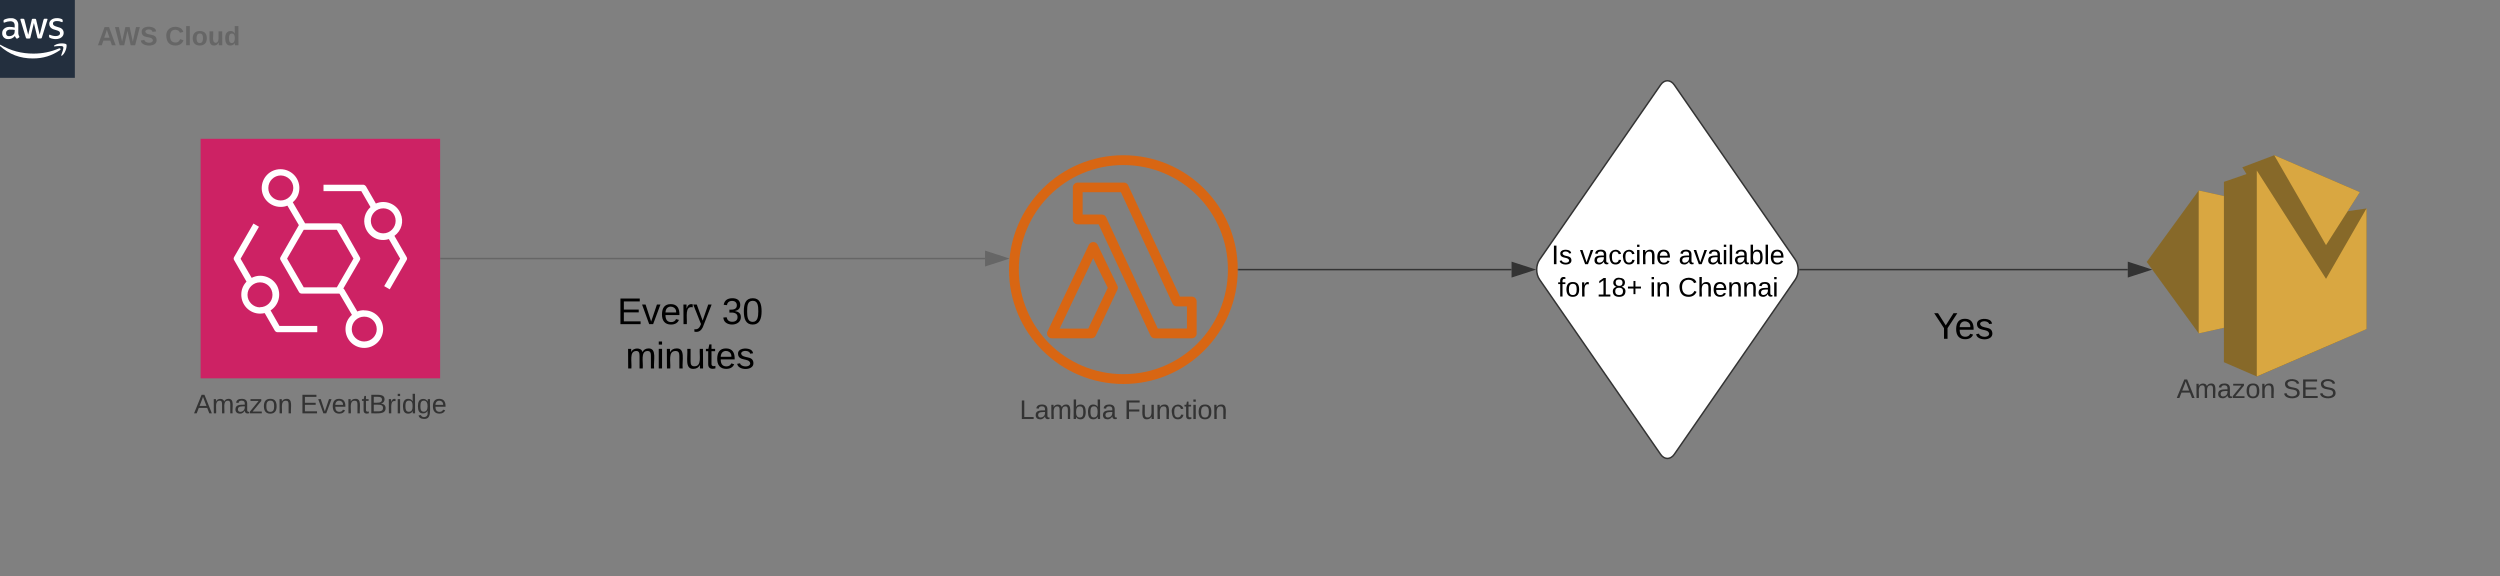 <svg xmlns="http://www.w3.org/2000/svg" xmlns:xlink="http://www.w3.org/1999/xlink" xmlns:lucid="lucid" width="1670" height="385"><rect width="100%" height="100%" fill="#808080" stroke="none"/><g transform="translate(-46 -444)" lucid:page-tab-id="0_0"><path d="M340.5 616.72H704" stroke="#666" fill="none"/><path d="M340.5 617.22h-.5v-1h.5z" fill="#666"/><path d="M718.78 616.72l-14.27 4.63v-9.27z" stroke="#666" fill="#666"/><path d="M40 440h1680v391.02H40z" stroke="#232f3e" stroke-width="2" fill-opacity="0"/><path d="M40 440h56v56H40v-56z" stroke="#fff" stroke-opacity="0" fill="#232f3e"/><path d="M58.22 465.87c-.04.48.05.87.17 1.34.1.4.28.7.48 1.07.04.1.08.22.08.34 0 .2-.12.36-.28.46l-.95.62c-.12.08-.25.13-.37.13-.16 0-.33-.06-.45-.2-.2-.2-.36-.43-.52-.7-.17-.25-.3-.53-.46-.86-1.1 1.37-2.62 2.1-4.4 2.06-1.14.06-2.12-.3-2.95-1.08-.78-.8-1.15-1.76-1.1-2.85-.05-1.23.4-2.28 1.35-3.08 1.07-.85 2.3-1.23 3.66-1.16.57 0 1.02.02 1.6.1.57.1 1.1.2 1.72.33v-1.1c.08-.88-.16-1.67-.7-2.37-.74-.56-1.56-.8-2.46-.7-.53 0-1.03.07-1.6.2-.58.13-1.03.3-1.6.5l-.5.2h-.24c-.2 0-.33-.16-.33-.45v-.75c0-.18.04-.34.12-.5.12-.16.24-.26.4-.33.66-.3 1.2-.5 1.9-.67.77-.2 1.47-.3 2.3-.28 1.47-.13 2.78.26 3.9 1.2.94 1.05 1.35 2.28 1.22 3.67zm-6.07 2.28c.57 0 1.06-.1 1.6-.28.57-.2 1.02-.5 1.44-.96.23-.27.4-.56.48-.93.12-.45.16-.84.16-1.3V464c-.53-.1-.94-.17-1.43-.2H53c-.8-.08-1.55.12-2.2.58-.54.45-.8 1.04-.75 1.73-.04.6.13 1.16.54 1.6.44.38.97.52 1.55.45zm12 1.6c-.22 0-.42-.03-.6-.15-.15-.17-.23-.36-.32-.6l-3.5-11.5-.1-.62c0-.24.1-.37.36-.37h1.47c.2 0 .37.04.57.15.17.18.25.37.3.6l2.5 9.96 2.38-9.93c0-.24.08-.44.28-.6.17-.12.37-.16.58-.15h1.2c.24 0 .4.03.6.15.17.18.25.36.3.6l2.33 9.94 2.56-10c.04-.2.16-.4.33-.58.15-.1.36-.17.56-.14h1.4c.16 0 .33.1.37.3v.31s0 .2-.12.35L74 468.98c-.05.22-.13.42-.3.6-.2.1-.36.14-.57.13h-1.27c-.25.04-.45-.02-.62-.15-.16-.16-.25-.36-.3-.6l-2.3-9.6-2.3 9.6c-.03.24-.1.44-.27.6-.2.13-.4.2-.62.16zm19.2.38c-.82 0-1.5-.07-2.3-.25-.65-.13-1.14-.3-1.72-.6-.2-.1-.37-.23-.45-.42-.08-.14-.12-.28-.12-.43v-.75c0-.3.12-.46.32-.46h.3l.36.16c.58.23 1.03.4 1.6.5.62.14 1.15.2 1.8.2.8.05 1.5-.1 2.2-.5.48-.3.77-.8.72-1.4.05-.4-.12-.76-.36-1.04-.46-.4-.95-.65-1.52-.8l-2.18-.68c-.94-.25-1.73-.73-2.38-1.5-.5-.65-.74-1.35-.74-2.18 0-.6.12-1.08.4-1.6.3-.5.63-.9 1.08-1.22.5-.38.98-.6 1.6-.78.66-.18 1.2-.26 1.9-.25.32-.03.6-.03.97 0l1 .16.8.22.67.26c.16.1.28.22.45.38.08.15.12.3.12.5v.7c0 .32-.12.47-.37.47-.2-.03-.37-.08-.57-.18-.95-.42-1.8-.6-2.88-.58-.7-.04-1.3.1-1.97.4-.5.3-.74.8-.7 1.36 0 .4.13.76.46 1.05.5.4.98.65 1.6.82l2.1.67c.94.24 1.67.7 2.3 1.44.48.64.7 1.3.7 2.1 0 .63-.13 1.17-.38 1.73-.3.55-.62.95-1.1 1.32-.5.4-1 .66-1.6.84-.75.23-1.4.33-2.15.34zM86.1 477.48c-5.6 3.82-11.36 5.58-18.15 5.56-8.54.05-15.82-2.74-22.16-8.45-.5-.42 0-1 .48-.68 7.07 4.05 14.03 5.9 22.2 5.9 6.1-.04 11.3-1.1 16.93-3.47.83-.35 1.52.55.7 1.13z" stroke="#fff" stroke-opacity="0" fill="#fff"/><path d="M88.16 475.2c-.64-.82-4.16-.38-5.75-.2-.46 0-.53-.36-.1-.66 2.8-1.98 7.42-1.4 8-.74.6.67-.14 5.28-2.78 7.5-.4.32-.78.13-.6-.3.54-1.52 1.86-4.83 1.24-5.6z" stroke="#fff" stroke-opacity="0" fill="#fff"/><use xlink:href="#a" transform="matrix(1,0,0,1,111,460) translate(0 14.222)"/><use xlink:href="#b" transform="matrix(1,0,0,1,111,460) translate(45.333 14.222)"/><path d="M842.16 670h-24.74c-1.24 0-2.4-.72-2.9-1.86l-34.65-74.3H765.9c-1.75 0-3.24-1.45-3.24-3.22V569.2c0-1.78 1.5-3.24 3.23-3.24h30.84c1.33 0 2.4.73 2.9 1.87l34.58 74.3h7.94c1.73 0 3.22 1.45 3.22 3.33v21.33c0 1.76-1.5 3.2-3.22 3.2zm-22.75-6.54h19.45v-14.78h-6.7c-1.24 0-2.4-.73-2.9-1.87l-34.5-74.4H769.2v14.9h12.74c1.32 0 2.48.72 2.97 1.86z" stroke="#fff" stroke-opacity="0" fill="#d86613"/><path d="M775.04 670h-26.42c-1.75 0-3.22-1.47-3.22-3.27 0-.5.1-.9.34-1.35l27.6-57.82c.56-1.16 1.65-1.87 2.93-1.87 1.28 0 2.37.64 2.93 1.8l13.2 27.33c.44.9.44 1.87 0 2.77l-14.43 30.55c-.57 1.15-1.65 1.86-2.93 1.86zm-21.2-6.48h19.1l13.03-27.27-9.75-19.8z" stroke="#fff" stroke-opacity="0" fill="#d86613"/><path d="M796.4 700.5c-42.17 0-76.4-34.22-76.4-76.4 0-42.18 34.23-76.4 76.4-76.4 42.2 0 76.43 34.22 76.43 76.4 0 42.18-34.24 76.4-76.42 76.4zm0-146.24c-38.65 0-69.83 31.17-69.83 69.84 0 38.66 31.18 69.84 69.84 69.84 38.68 0 69.85-31.18 69.85-69.84 0-38.67-31.17-69.84-69.84-69.84z" stroke="#fff" stroke-opacity="0" fill="#d86613"/><use xlink:href="#c" transform="matrix(1,0,0,1,690,709.512) translate(37.075 14.4)"/><use xlink:href="#d" transform="matrix(1,0,0,1,690,709.512) translate(107.025 14.4)"/><path d="M180 536.72h160v160H180v-160z" stroke="#000" stroke-opacity="0" fill="#cd2264"/><path d="M226.74 651.35c5.45-3.46 7.3-10.5 4.4-16.35-3.24-6.1-10.88-8.6-17.03-5.38l-7.4-12.77 12.28-21.38-3.7-2.14-12.87 22.32c-.45.72-.45 1.44 0 2.15l8.24 14.33c-2.32 2.5-3.48 5.37-3.48 8.72 0 6.92 5.56 12.65 12.52 12.65 1.15 0 2.08-.12 3.12-.35l6.73 11.7c.46.7 1.15 1.07 1.85 1.07h26.53v-4.18h-25.25zm-7.06-2.03c-4.52 0-8.35-3.82-8.35-8.35 0-4.66 3.83-8.36 8.35-8.36 4.63 0 8.34 3.7 8.34 8.37 0 4.53-3.7 8.24-8.34 8.24zm97.9-33.67l-8.1-14.1c4.75-3.45 6.5-9.54 4.05-15.03-2.66-6.33-10.08-9.3-16.45-6.57l-6.6-11.46c-.47-.6-1.16-1.1-1.86-1.1H262.1v4.3h25.25l6.14 10.64c-3.72 3.46-5.1 8.36-3.6 13.13 2.08 6.7 9.15 10.4 15.87 8.24l7.53 13.03-10.66 18.4 3.7 2.14 11.25-19.47c.45-.7.45-1.43 0-2.15zm-15.52-15.76c-4.63 0-8.34-3.83-8.34-8.37 0-4.65 3.7-8.35 8.34-8.35 4.52 0 8.23 3.7 8.23 8.35 0 4.54-3.72 8.36-8.24 8.36zm-12.86 51.34c-1.62 0-3 .23-4.52.83l-9.04-15.28-.46.23 11.12-19.1c.47-.72.47-1.56 0-2.16l-12.16-21.5c-.47-.6-1.16-1.06-1.86-1.06H249.8l-8.22-14.08c2.9-2.4 4.4-5.74 4.4-9.56 0-6.92-5.68-12.53-12.63-12.53-6.95 0-12.52 5.6-12.52 12.65 0 6.93 5.68 12.54 12.63 12.54 1.63 0 3.02-.24 4.52-.84l7.65 13.02-12.17 21.25c-.46.72-.46 1.44 0 2.15l12.3 21.38c.45.6 1.03.95 1.84.95h24.68c.12.12.35.12.47 0l8.34 14.2c-2.9 2.52-4.3 5.74-4.3 9.56 0 6.92 5.56 12.53 12.52 12.53 6.95 0 12.63-5.6 12.63-12.66-.12-6.92-5.68-12.53-12.63-12.42zm-55.74-73.32c-4.63 0-8.34-3.82-8.22-8.36 0-4.65 3.82-8.35 8.34-8.35 4.64.13 8.34 3.83 8.34 8.36-.1 4.66-3.82 8.36-8.46 8.36zM271 635.95H248.9l-11.13-19.22 11.13-19.23H271l11.13 19.23zm18.32 36.18c-4.64 0-8.35-3.7-8.35-8.24 0-4.66 3.7-8.37 8.35-8.37 4.63 0 8.34 3.7 8.34 8.36 0 4.53-3.7 8.23-8.34 8.23z" stroke="#000" stroke-opacity="0" fill="#fff"/><use xlink:href="#e" transform="matrix(1,0,0,1,150,705.717) translate(25.575 14.4)"/><use xlink:href="#f" transform="matrix(1,0,0,1,150,705.717) translate(96.525 14.4)"/><path d="M1514.74 571.23L1480 618.96l34.74 47.73 27.77-6.12 1.35-82.86-29.1-6.5z" fill="#876929"/><path d="M1553.5 658.1l-38.77 8.6v-95.47l38.78 8.6v78.27z" fill="#d9a741"/><path d="M1548.9 587.62l4.6 107.83 73.34-31.64v-80.56l-18.7 2.7-59.24 1.68z" fill="#876929"/><path d="M1576.9 608.9l22.86-1.15 22.6-35.4-57.15-24.66-21.35 8.07 33.06 53.14z" fill="#876929"/><path d="M1565.2 547.7l57.16 24.67-22.58 35.37-34.6-60.05z" fill="#d9a741"/><path d="M1553.5 557.9l46.3 72.36 7.9 41.8-54.2 23.4-21.93-9.5V565.48l21.93-7.57z" fill="#876929"/><path d="M1626.84 583.22v80.6l-73.3 31.63V557.9l46.25 72.36 27.04-47.04z" fill="#d9a741"/><use xlink:href="#e" transform="matrix(1,0,0,1,1480,695.467) translate(20.025 14.4)"/><use xlink:href="#g" transform="matrix(1,0,0,1,1480,695.467) translate(90.975 14.4)"/><path d="M1248.08 624.1h219.28" stroke="#333" fill="none"/><path d="M1248.1 624.6h-.55l.05-1h.5z" fill="#333"/><path d="M1482.12 624.1l-14.26 4.63v-9.27z" stroke="#333" fill="#333"/><path d="M873.33 624.1h182.4" stroke="#333" fill="none"/><path d="M873.34 624.6h-.53l.03-.53-.02-.47h.54z" fill="#333"/><path d="M1070.5 624.1l-14.28 4.63v-9.27z" stroke="#333" fill="#333"/><path d="M1155.3 500.68c2.5-3.64 6.58-3.64 9.1 0l80.9 116.84c2.5 3.63 2.5 9.52 0 13.16l-80.9 116.84c-2.52 3.63-6.6 3.63-9.1 0l-80.9-116.84c-2.52-3.64-2.52-9.53 0-13.16z" stroke="#333" fill="#fff"/><path d="M1073.27 597.7h173.14v60h-173.13z" fill="none"/><use xlink:href="#h" transform="matrix(1,0,0,1,1078.267,602.686) translate(4.1 17.8)"/><use xlink:href="#i" transform="matrix(1,0,0,1,1078.267,602.686) translate(23.1 17.8)"/><use xlink:href="#j" transform="matrix(1,0,0,1,1078.267,602.686) translate(89.05 17.8)"/><use xlink:href="#k" transform="matrix(1,0,0,1,1078.267,602.686) translate(8.35 39.4)"/><use xlink:href="#l" transform="matrix(1,0,0,1,1078.267,602.686) translate(34.3 39.4)"/><use xlink:href="#m" transform="matrix(1,0,0,1,1078.267,602.686) translate(69.8 39.4)"/><use xlink:href="#n" transform="matrix(1,0,0,1,1078.267,602.686) translate(88.75 39.4)"/><path d="M420 635.4h173.15v69.2H420z" fill="none"/><g><use xlink:href="#o" transform="matrix(1,0,0,1,425,640.4) translate(33.386 20.133)"/><use xlink:href="#p" transform="matrix(1,0,0,1,425,640.4) translate(103.206 20.133)"/><use xlink:href="#q" transform="matrix(1,0,0,1,425,640.4) translate(38.902 49.733)"/></g><path d="M1270.6 635.4h173.15v60H1270.6z" fill="none"/><g><use xlink:href="#r" transform="matrix(1,0,0,1,1275.603,640.4) translate(61.89 29.933)"/></g><defs><path fill="#666" d="M199 0l-22-63H83L61 0H9l90-248h61L250 0h-51zm-33-102l-36-108c-10 38-24 72-36 108h72" id="s"/><path fill="#666" d="M275 0h-61l-44-196L126 0H64L0-248h53L97-49l45-199h58l43 199 44-199h52" id="t"/><path fill="#666" d="M169-182c-1-43-94-46-97-3 18 66 151 10 154 114 3 95-165 93-204 36-6-8-10-19-12-30l50-8c3 46 112 56 116 5-17-69-150-10-154-114-4-87 153-88 188-35 5 8 8 18 10 28" id="u"/><g id="a"><use transform="matrix(0.049,0,0,0.049,0,0)" xlink:href="#s"/><use transform="matrix(0.049,0,0,0.049,11.802,0)" xlink:href="#t"/><use transform="matrix(0.049,0,0,0.049,28.543,0)" xlink:href="#u"/></g><path fill="#666" d="M67-125c0 53 21 87 73 88 37 1 54-22 65-47l45 17C233-25 199 4 140 4 58 4 20-42 15-125 8-235 124-281 211-232c18 10 29 29 36 50l-46 12c-8-25-30-41-62-41-52 0-71 34-72 86" id="v"/><path fill="#666" d="M25 0v-261h50V0H25" id="w"/><path fill="#666" d="M110-194c64 0 96 36 96 99 0 64-35 99-97 99-61 0-95-36-95-99 0-62 34-99 96-99zm-1 164c35 0 45-28 45-65 0-40-10-65-43-65-34 0-45 26-45 65 0 36 10 65 43 65" id="x"/><path fill="#666" d="M85 4C-2 5 27-109 22-190h50c7 57-23 150 33 157 60-5 35-97 40-157h50l1 190h-47c-2-12 1-28-3-38-12 25-28 42-61 42" id="y"/><path fill="#666" d="M88-194c31-1 46 15 58 34l-1-101h50l1 261h-48c-2-10 0-23-3-31C134-8 116 4 84 4 32 4 16-41 15-95c0-56 19-97 73-99zm17 164c33 0 40-30 41-66 1-37-9-64-41-64s-38 30-39 65c0 43 13 65 39 65" id="z"/><g id="b"><use transform="matrix(0.049,0,0,0.049,0,0)" xlink:href="#v"/><use transform="matrix(0.049,0,0,0.049,12.79,0)" xlink:href="#w"/><use transform="matrix(0.049,0,0,0.049,17.728,0)" xlink:href="#x"/><use transform="matrix(0.049,0,0,0.049,28.543,0)" xlink:href="#y"/><use transform="matrix(0.049,0,0,0.049,39.358,0)" xlink:href="#z"/></g><path fill="#333" d="M30 0v-248h33v221h125V0H30" id="A"/><path fill="#333" d="M141-36C126-15 110 5 73 4 37 3 15-17 15-53c-1-64 63-63 125-63 3-35-9-54-41-54-24 1-41 7-42 31l-33-3c5-37 33-52 76-52 45 0 72 20 72 64v82c-1 20 7 32 28 27v20c-31 9-61-2-59-35zM48-53c0 20 12 33 32 33 41-3 63-29 60-74-43 2-92-5-92 41" id="B"/><path fill="#333" d="M210-169c-67 3-38 105-44 169h-31v-121c0-29-5-50-35-48C34-165 62-65 56 0H25l-1-190h30c1 10-1 24 2 32 10-44 99-50 107 0 11-21 27-35 58-36 85-2 47 119 55 194h-31v-121c0-29-5-49-35-48" id="C"/><path fill="#333" d="M115-194c53 0 69 39 70 98 0 66-23 100-70 100C84 3 66-7 56-30L54 0H23l1-261h32v101c10-23 28-34 59-34zm-8 174c40 0 45-34 45-75 0-40-5-75-45-74-42 0-51 32-51 76 0 43 10 73 51 73" id="D"/><path fill="#333" d="M85-194c31 0 48 13 60 33l-1-100h32l1 261h-30c-2-10 0-23-3-31C134-8 116 4 85 4 32 4 16-35 15-94c0-66 23-100 70-100zm9 24c-40 0-46 34-46 75 0 40 6 74 45 74 42 0 51-32 51-76 0-42-9-74-50-73" id="E"/><g id="c"><use transform="matrix(0.05,0,0,0.05,0,0)" xlink:href="#A"/><use transform="matrix(0.05,0,0,0.05,10,0)" xlink:href="#B"/><use transform="matrix(0.05,0,0,0.05,20,0)" xlink:href="#C"/><use transform="matrix(0.05,0,0,0.05,34.95,0)" xlink:href="#D"/><use transform="matrix(0.05,0,0,0.05,44.95,0)" xlink:href="#E"/><use transform="matrix(0.05,0,0,0.05,54.95,0)" xlink:href="#B"/></g><path fill="#333" d="M63-220v92h138v28H63V0H30v-248h175v28H63" id="F"/><path fill="#333" d="M84 4C-5 8 30-112 23-190h32v120c0 31 7 50 39 49 72-2 45-101 50-169h31l1 190h-30c-1-10 1-25-2-33-11 22-28 36-60 37" id="G"/><path fill="#333" d="M117-194c89-4 53 116 60 194h-32v-121c0-31-8-49-39-48C34-167 62-67 57 0H25l-1-190h30c1 10-1 24 2 32 11-22 29-35 61-36" id="H"/><path fill="#333" d="M96-169c-40 0-48 33-48 73s9 75 48 75c24 0 41-14 43-38l32 2c-6 37-31 61-74 61-59 0-76-41-82-99-10-93 101-131 147-64 4 7 5 14 7 22l-32 3c-4-21-16-35-41-35" id="I"/><path fill="#333" d="M59-47c-2 24 18 29 38 22v24C64 9 27 4 27-40v-127H5v-23h24l9-43h21v43h35v23H59v120" id="J"/><path fill="#333" d="M24-231v-30h32v30H24zM24 0v-190h32V0H24" id="K"/><path fill="#333" d="M100-194c62-1 85 37 85 99 1 63-27 99-86 99S16-35 15-95c0-66 28-99 85-99zM99-20c44 1 53-31 53-75 0-43-8-75-51-75s-53 32-53 75 10 74 51 75" id="L"/><g id="d"><use transform="matrix(0.05,0,0,0.05,0,0)" xlink:href="#F"/><use transform="matrix(0.05,0,0,0.05,10.95,0)" xlink:href="#G"/><use transform="matrix(0.05,0,0,0.05,20.95,0)" xlink:href="#H"/><use transform="matrix(0.05,0,0,0.05,30.95,0)" xlink:href="#I"/><use transform="matrix(0.05,0,0,0.05,39.95,0)" xlink:href="#J"/><use transform="matrix(0.05,0,0,0.05,44.95,0)" xlink:href="#K"/><use transform="matrix(0.05,0,0,0.05,48.9,0)" xlink:href="#L"/><use transform="matrix(0.05,0,0,0.05,58.9,0)" xlink:href="#H"/></g><path fill="#333" d="M205 0l-28-72H64L36 0H1l101-248h38L239 0h-34zm-38-99l-47-123c-12 45-31 82-46 123h93" id="M"/><path fill="#333" d="M9 0v-24l116-142H16v-24h144v24L44-24h123V0H9" id="N"/><g id="e"><use transform="matrix(0.05,0,0,0.05,0,0)" xlink:href="#M"/><use transform="matrix(0.05,0,0,0.05,12,0)" xlink:href="#C"/><use transform="matrix(0.05,0,0,0.05,26.95,0)" xlink:href="#B"/><use transform="matrix(0.05,0,0,0.05,36.95,0)" xlink:href="#N"/><use transform="matrix(0.05,0,0,0.05,45.95,0)" xlink:href="#L"/><use transform="matrix(0.05,0,0,0.05,55.95,0)" xlink:href="#H"/></g><path fill="#333" d="M30 0v-248h187v28H63v79h144v27H63v87h162V0H30" id="O"/><path fill="#333" d="M108 0H70L1-190h34L89-25l56-165h34" id="P"/><path fill="#333" d="M100-194c63 0 86 42 84 106H49c0 40 14 67 53 68 26 1 43-12 49-29l28 8c-11 28-37 45-77 45C44 4 14-33 15-96c1-61 26-98 85-98zm52 81c6-60-76-77-97-28-3 7-6 17-6 28h103" id="Q"/><path fill="#333" d="M160-131c35 5 61 23 61 61C221 17 115-2 30 0v-248c76 3 177-17 177 60 0 33-19 50-47 57zm-97-11c50-1 110 9 110-42 0-47-63-36-110-37v79zm0 115c55-2 124 14 124-45 0-56-70-42-124-44v89" id="R"/><path fill="#333" d="M114-163C36-179 61-72 57 0H25l-1-190h30c1 12-1 29 2 39 6-27 23-49 58-41v29" id="S"/><path fill="#333" d="M177-190C167-65 218 103 67 71c-23-6-38-20-44-43l32-5c15 47 100 32 89-28v-30C133-14 115 1 83 1 29 1 15-40 15-95c0-56 16-97 71-98 29-1 48 16 59 35 1-10 0-23 2-32h30zM94-22c36 0 50-32 50-73 0-42-14-75-50-75-39 0-46 34-46 75s6 73 46 73" id="T"/><g id="f"><use transform="matrix(0.05,0,0,0.05,0,0)" xlink:href="#O"/><use transform="matrix(0.05,0,0,0.05,12,0)" xlink:href="#P"/><use transform="matrix(0.05,0,0,0.05,21,0)" xlink:href="#Q"/><use transform="matrix(0.05,0,0,0.05,31,0)" xlink:href="#H"/><use transform="matrix(0.05,0,0,0.05,41,0)" xlink:href="#J"/><use transform="matrix(0.05,0,0,0.05,46,0)" xlink:href="#R"/><use transform="matrix(0.05,0,0,0.05,58,0)" xlink:href="#S"/><use transform="matrix(0.05,0,0,0.05,63.95,0)" xlink:href="#K"/><use transform="matrix(0.05,0,0,0.05,67.9,0)" xlink:href="#E"/><use transform="matrix(0.05,0,0,0.05,77.9,0)" xlink:href="#T"/><use transform="matrix(0.05,0,0,0.05,87.9,0)" xlink:href="#Q"/></g><path fill="#333" d="M185-189c-5-48-123-54-124 2 14 75 158 14 163 119 3 78-121 87-175 55-17-10-28-26-33-46l33-7c5 56 141 63 141-1 0-78-155-14-162-118-5-82 145-84 179-34 5 7 8 16 11 25" id="U"/><g id="g"><use transform="matrix(0.05,0,0,0.05,0,0)" xlink:href="#U"/><use transform="matrix(0.05,0,0,0.05,12,0)" xlink:href="#O"/><use transform="matrix(0.05,0,0,0.05,24,0)" xlink:href="#U"/></g><path d="M33 0v-248h34V0H33" id="V"/><path d="M135-143c-3-34-86-38-87 0 15 53 115 12 119 90S17 21 10-45l28-5c4 36 97 45 98 0-10-56-113-15-118-90-4-57 82-63 122-42 12 7 21 19 24 35" id="W"/><g id="h"><use transform="matrix(0.05,0,0,0.05,0,0)" xlink:href="#V"/><use transform="matrix(0.05,0,0,0.05,5,0)" xlink:href="#W"/></g><path d="M108 0H70L1-190h34L89-25l56-165h34" id="X"/><path d="M141-36C126-15 110 5 73 4 37 3 15-17 15-53c-1-64 63-63 125-63 3-35-9-54-41-54-24 1-41 7-42 31l-33-3c5-37 33-52 76-52 45 0 72 20 72 64v82c-1 20 7 32 28 27v20c-31 9-61-2-59-35zM48-53c0 20 12 33 32 33 41-3 63-29 60-74-43 2-92-5-92 41" id="Y"/><path d="M96-169c-40 0-48 33-48 73s9 75 48 75c24 0 41-14 43-38l32 2c-6 37-31 61-74 61-59 0-76-41-82-99-10-93 101-131 147-64 4 7 5 14 7 22l-32 3c-4-21-16-35-41-35" id="Z"/><path d="M24-231v-30h32v30H24zM24 0v-190h32V0H24" id="aa"/><path d="M117-194c89-4 53 116 60 194h-32v-121c0-31-8-49-39-48C34-167 62-67 57 0H25l-1-190h30c1 10-1 24 2 32 11-22 29-35 61-36" id="ab"/><path d="M100-194c63 0 86 42 84 106H49c0 40 14 67 53 68 26 1 43-12 49-29l28 8c-11 28-37 45-77 45C44 4 14-33 15-96c1-61 26-98 85-98zm52 81c6-60-76-77-97-28-3 7-6 17-6 28h103" id="ac"/><g id="i"><use transform="matrix(0.05,0,0,0.05,0,0)" xlink:href="#X"/><use transform="matrix(0.05,0,0,0.05,9,0)" xlink:href="#Y"/><use transform="matrix(0.05,0,0,0.05,19,0)" xlink:href="#Z"/><use transform="matrix(0.05,0,0,0.05,28,0)" xlink:href="#Z"/><use transform="matrix(0.05,0,0,0.05,37,0)" xlink:href="#aa"/><use transform="matrix(0.05,0,0,0.05,40.95,0)" xlink:href="#ab"/><use transform="matrix(0.05,0,0,0.05,50.95,0)" xlink:href="#ac"/></g><path d="M24 0v-261h32V0H24" id="ad"/><path d="M115-194c53 0 69 39 70 98 0 66-23 100-70 100C84 3 66-7 56-30L54 0H23l1-261h32v101c10-23 28-34 59-34zm-8 174c40 0 45-34 45-75 0-40-5-75-45-74-42 0-51 32-51 76 0 43 10 73 51 73" id="ae"/><g id="j"><use transform="matrix(0.05,0,0,0.05,0,0)" xlink:href="#Y"/><use transform="matrix(0.05,0,0,0.05,10,0)" xlink:href="#X"/><use transform="matrix(0.05,0,0,0.05,19,0)" xlink:href="#Y"/><use transform="matrix(0.05,0,0,0.05,29,0)" xlink:href="#aa"/><use transform="matrix(0.05,0,0,0.05,32.95,0)" xlink:href="#ad"/><use transform="matrix(0.05,0,0,0.05,36.9,0)" xlink:href="#Y"/><use transform="matrix(0.05,0,0,0.05,46.9,0)" xlink:href="#ae"/><use transform="matrix(0.05,0,0,0.05,56.9,0)" xlink:href="#ad"/><use transform="matrix(0.05,0,0,0.05,60.85,0)" xlink:href="#ac"/></g><path d="M101-234c-31-9-42 10-38 44h38v23H63V0H32v-167H5v-23h27c-7-52 17-82 69-68v24" id="af"/><path d="M100-194c62-1 85 37 85 99 1 63-27 99-86 99S16-35 15-95c0-66 28-99 85-99zM99-20c44 1 53-31 53-75 0-43-8-75-51-75s-53 32-53 75 10 74 51 75" id="ag"/><path d="M114-163C36-179 61-72 57 0H25l-1-190h30c1 12-1 29 2 39 6-27 23-49 58-41v29" id="ah"/><g id="k"><use transform="matrix(0.05,0,0,0.05,0,0)" xlink:href="#af"/><use transform="matrix(0.05,0,0,0.05,5,0)" xlink:href="#ag"/><use transform="matrix(0.05,0,0,0.05,15,0)" xlink:href="#ah"/></g><path d="M27 0v-27h64v-190l-56 39v-29l58-41h29v221h61V0H27" id="ai"/><path d="M134-131c28 9 52 24 51 62-1 50-34 73-85 73S17-19 16-69c0-36 21-54 49-61-75-25-45-126 34-121 46 3 78 18 79 63 0 33-17 51-44 57zm-34-11c31 1 46-15 46-44 0-28-17-43-47-42-29 0-46 13-45 42 1 28 16 44 46 44zm1 122c35 0 51-18 51-52 0-30-18-46-53-46-33 0-51 17-51 47 0 34 19 51 53 51" id="aj"/><path d="M118-107v75H92v-75H18v-26h74v-75h26v75h74v26h-74" id="ak"/><g id="l"><use transform="matrix(0.05,0,0,0.05,0,0)" xlink:href="#ai"/><use transform="matrix(0.05,0,0,0.05,10,0)" xlink:href="#aj"/><use transform="matrix(0.05,0,0,0.05,20,0)" xlink:href="#ak"/></g><g id="m"><use transform="matrix(0.05,0,0,0.05,0,0)" xlink:href="#aa"/><use transform="matrix(0.05,0,0,0.05,3.95,0)" xlink:href="#ab"/></g><path d="M212-179c-10-28-35-45-73-45-59 0-87 40-87 99 0 60 29 101 89 101 43 0 62-24 78-52l27 14C228-24 195 4 139 4 59 4 22-46 18-125c-6-104 99-153 187-111 19 9 31 26 39 46" id="al"/><path d="M106-169C34-169 62-67 57 0H25v-261h32l-1 103c12-21 28-36 61-36 89 0 53 116 60 194h-32v-121c2-32-8-49-39-48" id="am"/><g id="n"><use transform="matrix(0.05,0,0,0.05,0,0)" xlink:href="#al"/><use transform="matrix(0.05,0,0,0.05,12.95,0)" xlink:href="#am"/><use transform="matrix(0.05,0,0,0.05,22.95,0)" xlink:href="#ac"/><use transform="matrix(0.05,0,0,0.05,32.95,0)" xlink:href="#ab"/><use transform="matrix(0.05,0,0,0.05,42.95,0)" xlink:href="#ab"/><use transform="matrix(0.05,0,0,0.05,52.95,0)" xlink:href="#Y"/><use transform="matrix(0.05,0,0,0.05,62.95,0)" xlink:href="#aa"/></g><path d="M30 0v-248h187v28H63v79h144v27H63v87h162V0H30" id="an"/><path d="M179-190L93 31C79 59 56 82 12 73V49c39 6 53-20 64-50L1-190h34L92-34l54-156h33" id="ao"/><g id="o"><use transform="matrix(0.069,0,0,0.069,0,0)" xlink:href="#an"/><use transform="matrix(0.069,0,0,0.069,16.444,0)" xlink:href="#X"/><use transform="matrix(0.069,0,0,0.069,28.778,0)" xlink:href="#ac"/><use transform="matrix(0.069,0,0,0.069,42.481,0)" xlink:href="#ah"/><use transform="matrix(0.069,0,0,0.069,50.635,0)" xlink:href="#ao"/></g><path d="M126-127c33 6 58 20 58 59 0 88-139 92-164 29-3-8-5-16-6-25l32-3c6 27 21 44 54 44 32 0 52-15 52-46 0-38-36-46-79-43v-28c39 1 72-4 72-42 0-27-17-43-46-43-28 0-47 15-49 41l-32-3c6-42 35-63 81-64 48-1 79 21 79 65 0 36-21 52-52 59" id="ap"/><path d="M101-251c68 0 85 55 85 127S166 4 100 4C33 4 14-52 14-124c0-73 17-127 87-127zm-1 229c47 0 54-49 54-102s-4-102-53-102c-51 0-55 48-55 102 0 53 5 102 54 102" id="aq"/><g id="p"><use transform="matrix(0.069,0,0,0.069,0,0)" xlink:href="#ap"/><use transform="matrix(0.069,0,0,0.069,13.704,0)" xlink:href="#aq"/></g><path d="M210-169c-67 3-38 105-44 169h-31v-121c0-29-5-50-35-48C34-165 62-65 56 0H25l-1-190h30c1 10-1 24 2 32 10-44 99-50 107 0 11-21 27-35 58-36 85-2 47 119 55 194h-31v-121c0-29-5-49-35-48" id="ar"/><path d="M84 4C-5 8 30-112 23-190h32v120c0 31 7 50 39 49 72-2 45-101 50-169h31l1 190h-30c-1-10 1-25-2-33-11 22-28 36-60 37" id="as"/><path d="M59-47c-2 24 18 29 38 22v24C64 9 27 4 27-40v-127H5v-23h24l9-43h21v43h35v23H59v120" id="at"/><g id="q"><use transform="matrix(0.069,0,0,0.069,0,0)" xlink:href="#ar"/><use transform="matrix(0.069,0,0,0.069,20.487,0)" xlink:href="#aa"/><use transform="matrix(0.069,0,0,0.069,25.9,0)" xlink:href="#ab"/><use transform="matrix(0.069,0,0,0.069,39.604,0)" xlink:href="#as"/><use transform="matrix(0.069,0,0,0.069,53.307,0)" xlink:href="#at"/><use transform="matrix(0.069,0,0,0.069,60.159,0)" xlink:href="#ac"/><use transform="matrix(0.069,0,0,0.069,73.863,0)" xlink:href="#W"/></g><path d="M137-103V0h-34v-103L8-248h37l75 118 75-118h37" id="au"/><g id="r"><use transform="matrix(0.069,0,0,0.069,0,0)" xlink:href="#au"/><use transform="matrix(0.069,0,0,0.069,14.183,0)" xlink:href="#ac"/><use transform="matrix(0.069,0,0,0.069,27.887,0)" xlink:href="#W"/></g></defs></g></svg>